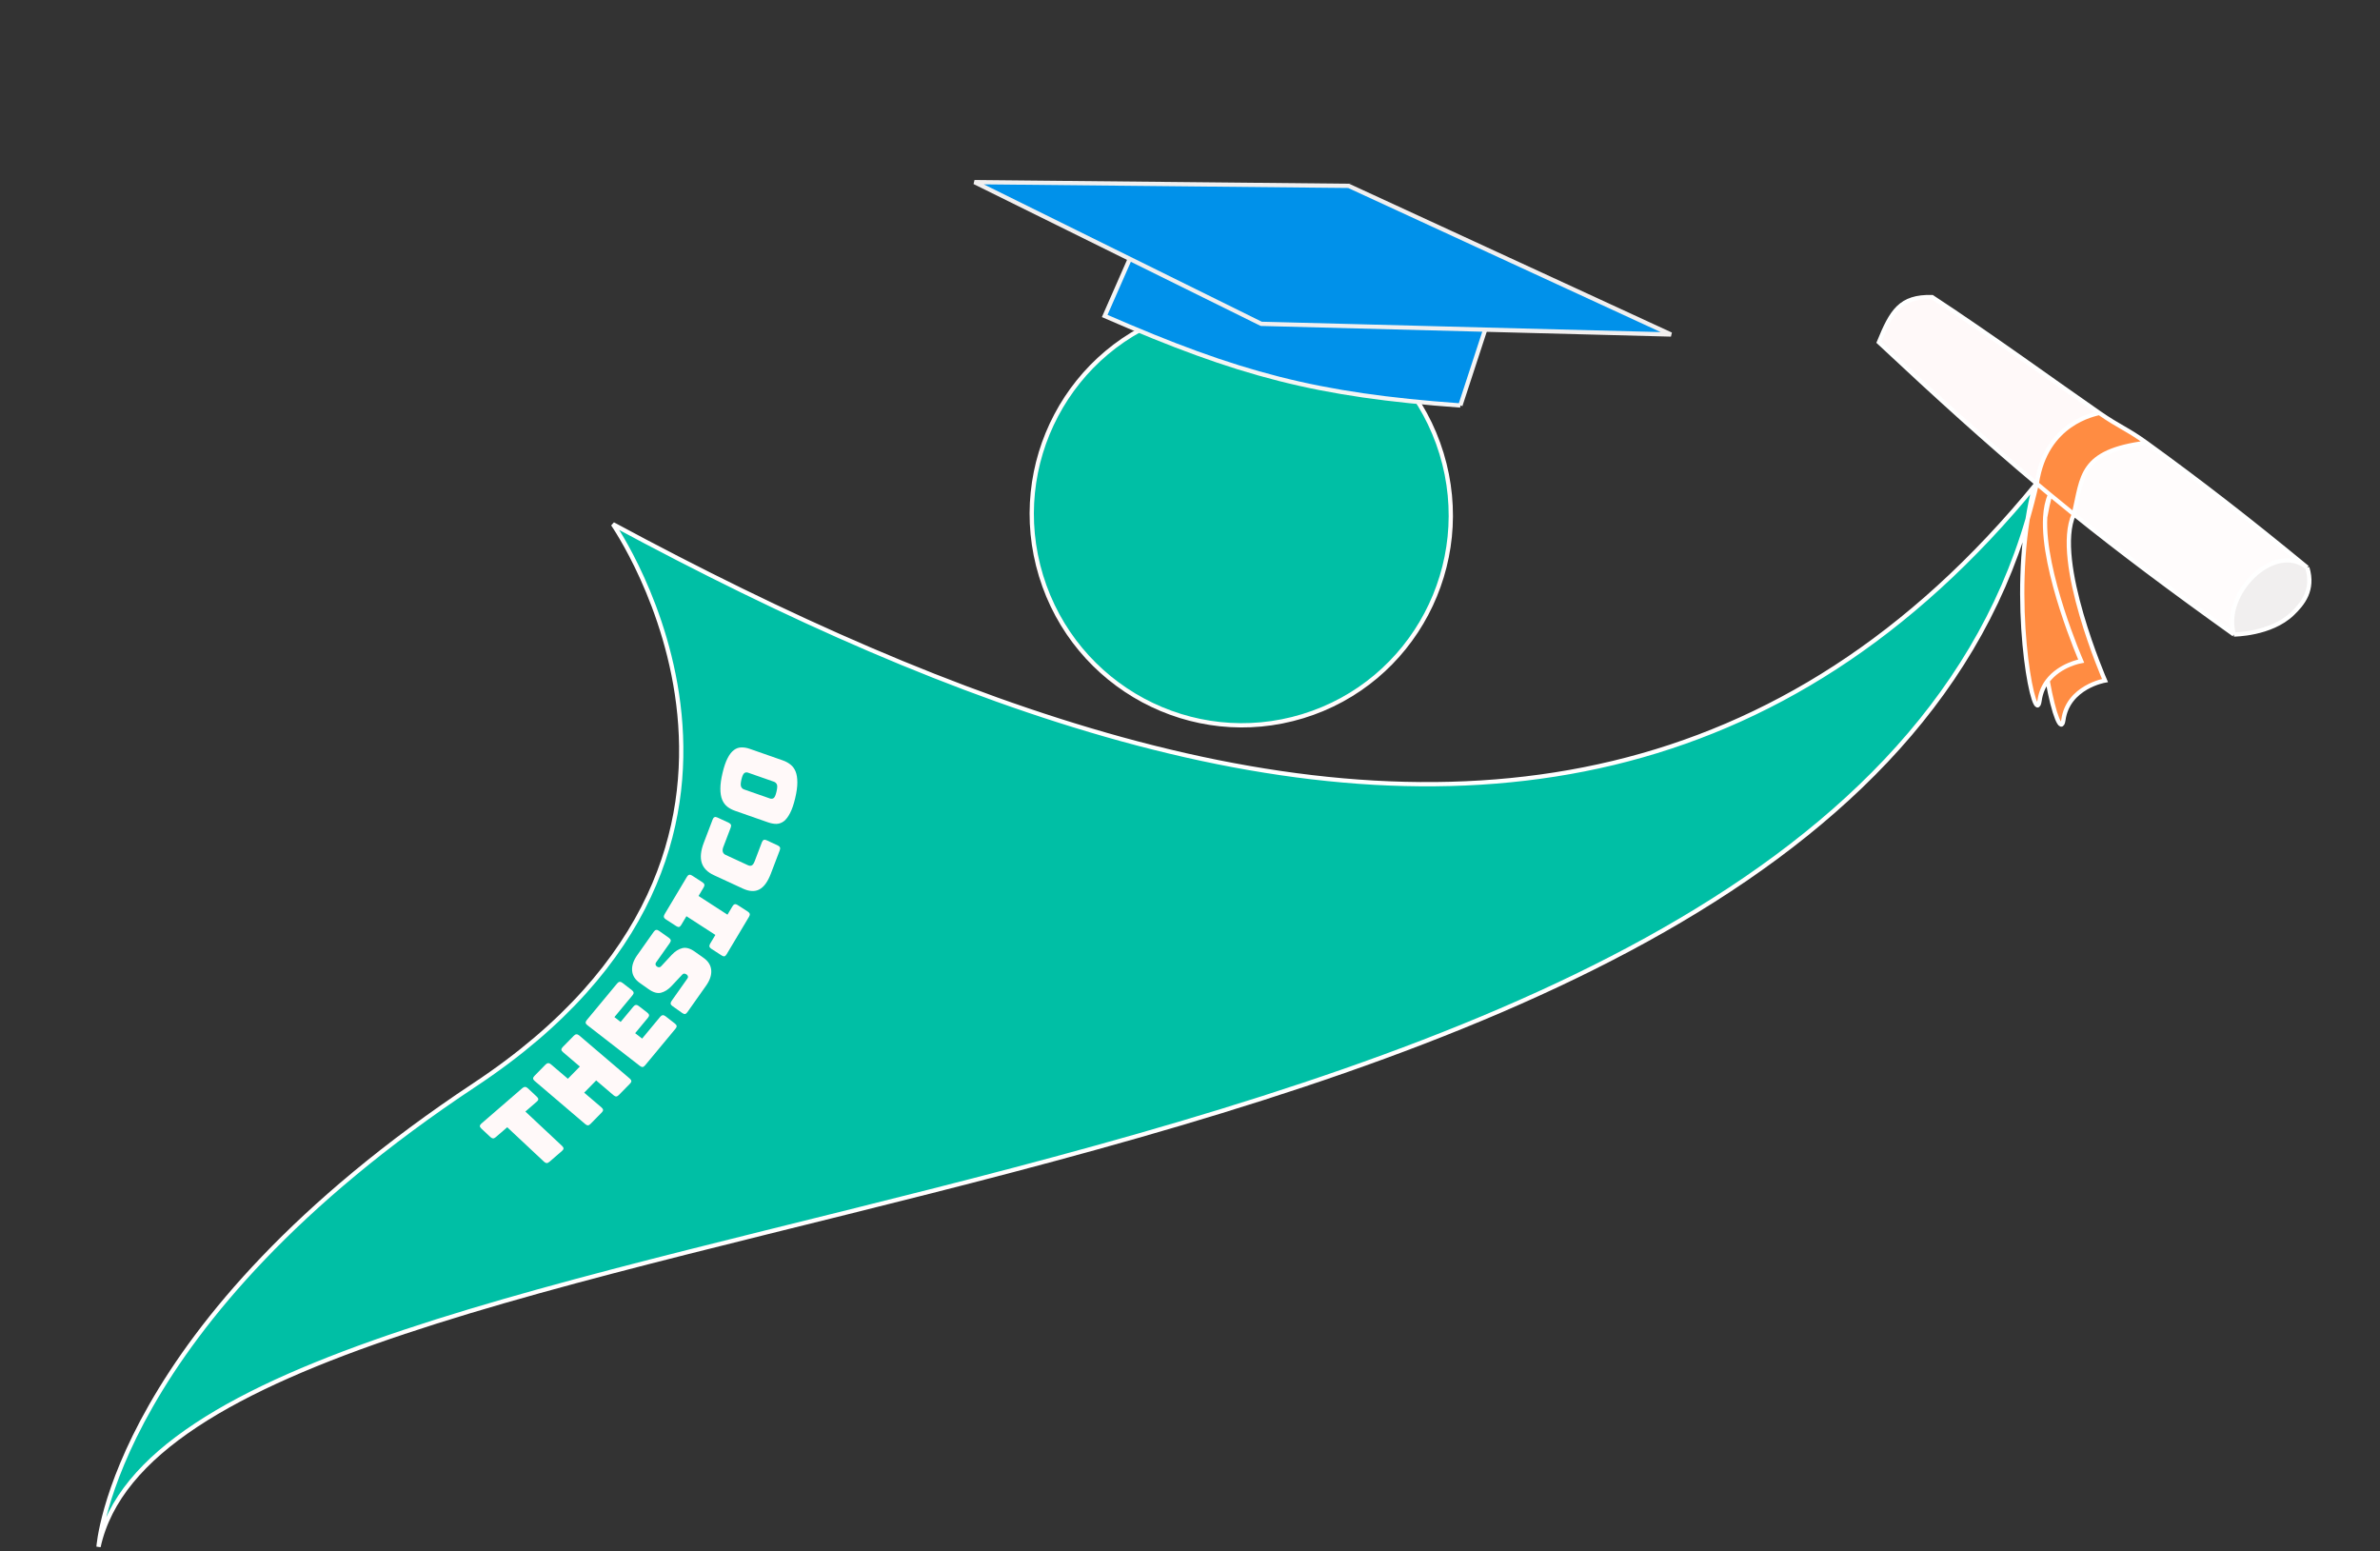 <svg width="557" height="363" viewBox="0 0 557 363" fill="none" xmlns="http://www.w3.org/2000/svg">
<rect x="0" y="0" width="557" height="363" fill="#333333" stroke="none"/>
<path d="M243.635 134.735C251.586 160.785 279.016 175.493 304.896 167.593C330.777 159.693 345.317 132.175 337.366 106.125C329.414 80.074 301.985 65.367 276.104 73.267C250.224 81.166 235.683 108.685 243.635 134.735Z" fill="#00BFA5" stroke="#FFFCFC"/>
<path d="M476.695 113.04C476.669 113.073 476.642 113.105 476.615 113.138C417.486 185.624 342.958 195.1 262.5 172.974C223.834 162.341 183.799 144.41 143.445 122.666C143.445 122.666 195.758 197.784 111.129 253.822C26.5 309.86 23.057 361.95 23.057 361.95C42.319 273.992 423.927 295.01 474.535 121.467C475.327 118.752 476.037 115.99 476.664 113.179C476.675 113.132 476.685 113.086 476.695 113.04Z" fill="#00BFA5"/>
<path d="M485.352 120.325C480.41 131.15 492.638 159.245 492.638 159.245C492.638 159.245 483.985 160.719 482.906 168.465C482.451 171.729 480.655 167.358 479.222 159.322C482.099 155.542 487.067 154.695 487.067 154.695C487.067 154.695 477.931 133.705 478.645 121.021C478.958 119.237 479.335 117.484 479.781 115.776C481.797 117.444 483.285 118.662 485.352 120.325Z" fill="#FF8C42"/>
<path d="M474.535 121.467C475.327 118.752 476.037 115.99 476.664 113.179C477.703 114.051 478.742 114.916 479.781 115.776C479.111 117.244 478.757 119.03 478.645 121.021C477.931 133.705 487.067 154.695 487.067 154.695C487.067 154.695 482.099 155.542 479.222 159.322C478.302 160.531 477.596 162.039 477.335 163.916C476.364 170.887 470.831 145.064 474.535 121.467Z" fill="#FF8C42"/>
<path d="M539.984 132.814C532.328 126.572 519.899 138.945 522.807 148.473C507.885 137.808 496.158 129.017 485.352 120.325C487.415 111.487 486.728 105.597 502.317 103.608C514.939 112.732 526.511 121.718 539.984 132.814Z" fill="#FFFCFC"/>
<path d="M476.695 113.04C476.669 113.073 476.642 113.105 476.615 113.138C465.103 103.475 453.517 93.006 439.724 80.089C442.701 72.814 444.723 69.324 452.18 69.517C466.289 78.776 480.889 89.432 491.301 96.635C490.345 96.927 478.808 98.886 476.695 113.04Z" fill="#FFF9F9"/>
<path d="M522.807 148.473C519.899 138.945 532.328 126.572 539.984 132.814C541.584 138.055 538.905 141.298 536.485 143.616C531.422 148.467 522.807 148.473 522.807 148.473Z" fill="#F1EFEF"/>
<path d="M502.317 103.608C486.728 105.597 487.415 111.487 485.352 120.325C483.285 118.662 481.797 117.444 479.781 115.776C478.742 114.916 477.703 114.051 476.664 113.179L476.695 113.04C478.808 98.886 490.345 96.927 491.301 96.635C496.188 100.016 497.829 100.364 502.317 103.608Z" fill="#FF8C42"/>
<path d="M476.695 113.04C478.808 98.886 490.345 96.927 491.301 96.635M476.695 113.04C476.685 113.086 476.675 113.132 476.664 113.179M476.695 113.04C476.669 113.073 476.642 113.105 476.615 113.138M476.695 113.04L476.664 113.179M539.984 132.814C532.328 126.572 519.899 138.945 522.807 148.473M539.984 132.814C526.511 121.718 514.939 112.732 502.317 103.608M539.984 132.814C541.584 138.055 538.905 141.298 536.485 143.616C531.422 148.467 522.807 148.473 522.807 148.473M522.807 148.473C507.885 137.808 496.158 129.017 485.352 120.325M502.317 103.608C486.728 105.597 487.415 111.487 485.352 120.325M502.317 103.608C497.829 100.364 496.188 100.016 491.301 96.635M485.352 120.325C480.41 131.15 492.638 159.245 492.638 159.245C492.638 159.245 483.985 160.719 482.906 168.465C482.451 171.729 480.655 167.358 479.222 159.322M485.352 120.325C483.285 118.662 481.797 117.444 479.781 115.776M491.301 96.635C480.889 89.432 466.289 78.776 452.18 69.517C444.723 69.324 442.701 72.814 439.724 80.089C453.517 93.006 465.103 103.475 476.615 113.138M479.781 115.776C478.742 114.916 477.703 114.051 476.664 113.179M479.781 115.776C479.111 117.244 478.757 119.03 478.645 121.021M479.781 115.776C479.335 117.484 478.958 119.237 478.645 121.021M476.131 113.73C475.472 116.249 474.947 118.845 474.535 121.467M474.535 121.467C475.327 118.752 476.037 115.99 476.664 113.179M474.535 121.467C470.831 145.064 476.364 170.887 477.335 163.916C477.596 162.039 478.302 160.531 479.222 159.322M474.535 121.467C423.927 295.01 42.319 273.992 23.057 361.95C23.057 361.95 26.5 309.86 111.129 253.822C195.758 197.784 143.445 122.666 143.445 122.666C183.799 144.41 223.834 162.341 262.5 172.974C342.958 195.1 417.486 185.624 476.615 113.138M476.664 113.179C476.648 113.165 476.632 113.151 476.615 113.138M478.645 121.021C477.931 133.705 487.067 154.695 487.067 154.695C487.067 154.695 482.099 155.542 479.222 159.322" stroke="white"/>
<path d="M351.243 65.954L341.776 94.883C308.157 92.462 289.973 87.661 258.536 73.94L268.101 52.185L269.644 48.676L351.243 65.954Z" fill="#0091EA"/>
<path d="M351.243 65.954C351.243 65.954 345.473 83.586 341.776 94.883M351.243 65.954L269.644 48.676L268.101 52.185L258.536 73.94C289.973 87.661 308.157 92.462 341.776 94.883M351.243 65.954L341.776 94.883" stroke="#F5F5F5"/>
<path d="M391.074 78.273L295.168 75.778L228.064 42.618L315.634 43.492L391.074 78.273Z" fill="#0091EA" stroke="#F1EFEF"/>
<path d="M131.531 269.318L128.59 271.862C128.36 272.061 128.144 272.163 127.942 272.17C127.74 272.155 127.528 272.044 127.306 271.836L118.707 263.779L116.039 266.087C115.809 266.285 115.593 266.388 115.39 266.395C115.189 266.38 114.977 266.269 114.755 266.061L112.636 264.075C112.414 263.868 112.305 263.678 112.308 263.507C112.312 263.314 112.429 263.118 112.659 262.919L122.243 254.63C122.473 254.431 122.689 254.339 122.891 254.353C123.093 254.347 123.305 254.447 123.527 254.655L125.646 256.641C125.868 256.849 125.977 257.049 125.973 257.242C125.97 257.413 125.853 257.598 125.623 257.797L122.955 260.105L131.554 268.162C131.775 268.37 131.884 268.57 131.881 268.763C131.877 268.934 131.76 269.119 131.531 269.318Z" fill="#FFF9F9"/>
<path d="M140.826 260.325L138.221 262.981C138.009 263.198 137.803 263.317 137.605 263.336C137.406 263.334 137.19 263.235 136.959 263.038L125.125 252.946C124.894 252.749 124.775 252.563 124.767 252.389C124.758 252.193 124.86 251.986 125.073 251.769L127.677 249.113C127.89 248.896 128.096 248.788 128.296 248.79C128.494 248.771 128.709 248.859 128.94 249.057L132.903 252.436L135.709 249.574L131.746 246.195C131.515 245.998 131.395 245.812 131.387 245.637C131.379 245.441 131.481 245.234 131.694 245.017L134.298 242.361C134.511 242.144 134.717 242.037 134.916 242.039C135.114 242.019 135.329 242.108 135.56 242.305L147.394 252.396C147.625 252.593 147.745 252.79 147.754 252.986C147.762 253.161 147.659 253.356 147.447 253.574L144.842 256.23C144.629 256.447 144.424 256.565 144.225 256.585C144.026 256.583 143.811 256.483 143.58 256.286L139.526 252.829L136.719 255.69L140.773 259.148C141.005 259.345 141.125 259.542 141.134 259.738C141.141 259.912 141.039 260.108 140.826 260.325Z" fill="#FFF9F9"/>
<path d="M158.094 240.716L150.983 249.286C150.789 249.52 150.596 249.654 150.402 249.686C150.207 249.696 149.989 249.608 149.749 249.422L137.459 239.892C137.219 239.706 137.089 239.524 137.069 239.347C137.047 239.148 137.134 238.932 137.328 238.698L144.438 230.127C144.632 229.893 144.827 229.771 145.023 229.761C145.216 229.729 145.432 229.805 145.673 229.992L147.892 231.712C148.132 231.899 148.263 232.091 148.285 232.29C148.304 232.467 148.217 232.673 148.023 232.907L143.793 238.005L145.254 239.137L148.242 235.535C148.436 235.301 148.631 235.179 148.826 235.169C149.019 235.137 149.236 235.214 149.476 235.4L151.506 236.973C151.746 237.16 151.877 237.352 151.899 237.551C151.918 237.728 151.831 237.934 151.637 238.168L148.649 241.77L150.28 243.034L154.509 237.937C154.703 237.703 154.898 237.58 155.094 237.57C155.287 237.538 155.503 237.615 155.744 237.801L157.963 239.522C158.203 239.708 158.334 239.901 158.356 240.1C158.375 240.277 158.288 240.482 158.094 240.716Z" fill="#FFF9F9"/>
<path d="M165.247 230.65L160.873 236.846C160.698 237.094 160.517 237.24 160.329 237.284C160.138 237.305 159.918 237.228 159.67 237.052L157.379 235.429C157.131 235.253 156.991 235.076 156.961 234.898C156.926 234.697 156.997 234.472 157.172 234.224L160.895 228.949C161.015 228.779 161.05 228.618 161.001 228.466C160.948 228.291 160.843 228.148 160.687 228.037C160.465 227.88 160.269 227.81 160.1 227.828C159.94 227.832 159.794 227.915 159.661 228.075L157.174 230.725C156.397 231.548 155.576 232.074 154.709 232.303C153.851 232.519 152.874 232.238 151.778 231.462L149.721 230.005C148.611 229.219 148.016 228.258 147.936 227.123C147.843 225.979 148.244 224.773 149.139 223.505L153.014 218.015C153.19 217.766 153.373 217.631 153.564 217.61C153.752 217.566 153.969 217.632 154.218 217.808L156.548 219.459C156.796 219.635 156.937 219.823 156.972 220.024C157.003 220.202 156.93 220.416 156.755 220.664L153.53 225.233C153.41 225.403 153.377 225.575 153.43 225.75C153.47 225.915 153.574 226.058 153.744 226.178C153.914 226.299 154.09 226.355 154.272 226.346C154.454 226.338 154.611 226.254 154.744 226.093L157.198 223.449C157.975 222.626 158.796 222.1 159.663 221.871C160.53 221.642 161.512 221.916 162.608 222.693L164.665 224.149C165.775 224.936 166.371 225.907 166.455 227.065C166.535 228.2 166.133 229.395 165.247 230.65Z" fill="#FFF9F9"/>
<path d="M170.051 223.307C169.895 223.568 169.727 223.725 169.545 223.779C169.359 223.811 169.138 223.744 168.883 223.579L166.484 222.028C166.229 221.863 166.081 221.691 166.039 221.512C165.992 221.31 166.046 221.078 166.202 220.817L167.421 218.778L160.649 214.399L159.431 216.438C159.275 216.699 159.106 216.857 158.925 216.911C158.738 216.943 158.517 216.876 158.262 216.711L155.823 215.134C155.568 214.969 155.42 214.797 155.378 214.617C155.331 214.415 155.385 214.184 155.541 213.923L160.785 205.146C160.941 204.886 161.112 204.739 161.299 204.708C161.48 204.653 161.699 204.709 161.954 204.874L164.392 206.451C164.648 206.616 164.799 206.799 164.846 207.001C164.888 207.181 164.831 207.401 164.675 207.662L163.481 209.66L170.252 214.039L171.446 212.041C171.602 211.78 171.773 211.633 171.96 211.602C172.141 211.548 172.36 211.603 172.615 211.768L175.013 213.319C175.268 213.484 175.42 213.668 175.467 213.869C175.508 214.049 175.451 214.269 175.295 214.53L170.051 223.307Z" fill="#FFF9F9"/>
<path d="M182.481 198.993L180.394 204.465C179.681 206.334 178.788 207.556 177.714 208.132C176.646 208.693 175.356 208.625 173.846 207.926L167.071 204.794C165.561 204.095 164.614 203.13 164.23 201.897C163.837 200.643 163.997 199.081 164.71 197.212L166.797 191.741C166.905 191.457 167.047 191.285 167.224 191.226C167.391 191.145 167.613 191.169 167.889 191.296L170.525 192.515C170.801 192.643 170.978 192.804 171.058 192.999C171.128 193.172 171.109 193.401 171.001 193.685L169.282 198.192C169.105 198.656 169.068 199.043 169.172 199.355C169.26 199.66 169.486 199.896 169.849 200.064L175.034 202.461C175.397 202.629 175.708 202.641 175.968 202.497C176.213 202.347 176.424 202.04 176.601 201.577L178.32 197.069C178.429 196.785 178.571 196.614 178.747 196.555C178.915 196.474 179.137 196.497 179.413 196.625L182.005 197.823C182.281 197.951 182.458 198.112 182.538 198.307C182.608 198.481 182.589 198.709 182.481 198.993Z" fill="#FFF9F9"/>
<path d="M183.193 177.933C183.888 178.176 184.497 178.507 185.019 178.925C185.53 179.323 185.924 179.866 186.203 180.553C186.47 181.22 186.604 182.068 186.605 183.096C186.61 184.11 186.44 185.34 186.097 186.788C185.753 188.236 185.355 189.395 184.903 190.265C184.451 191.136 183.964 191.775 183.442 192.182C182.909 192.569 182.337 192.773 181.726 192.796C181.104 192.798 180.446 192.677 179.751 192.434L172.026 189.733C171.331 189.49 170.728 189.17 170.217 188.772C169.695 188.354 169.293 187.809 169.011 187.137C168.732 186.449 168.592 185.591 168.591 184.562C168.59 183.534 168.761 182.295 169.105 180.847C169.449 179.4 169.845 178.248 170.293 177.394C170.745 176.523 171.238 175.895 171.771 175.508C172.308 175.106 172.888 174.904 173.51 174.902C174.12 174.879 174.773 174.989 175.468 175.232L183.193 177.933ZM180.194 186.848C180.496 186.954 180.78 186.927 181.047 186.767C181.299 186.603 181.525 186.1 181.724 185.259C181.924 184.419 181.953 183.847 181.812 183.545C181.656 183.238 181.427 183.031 181.125 182.925L175.031 180.795C174.744 180.695 174.474 180.727 174.223 180.892C173.956 181.051 173.722 181.551 173.523 182.392C173.323 183.233 173.302 183.807 173.458 184.114C173.599 184.416 173.812 184.617 174.099 184.718L180.194 186.848Z" fill="#FFF9F9"/>
</svg>
